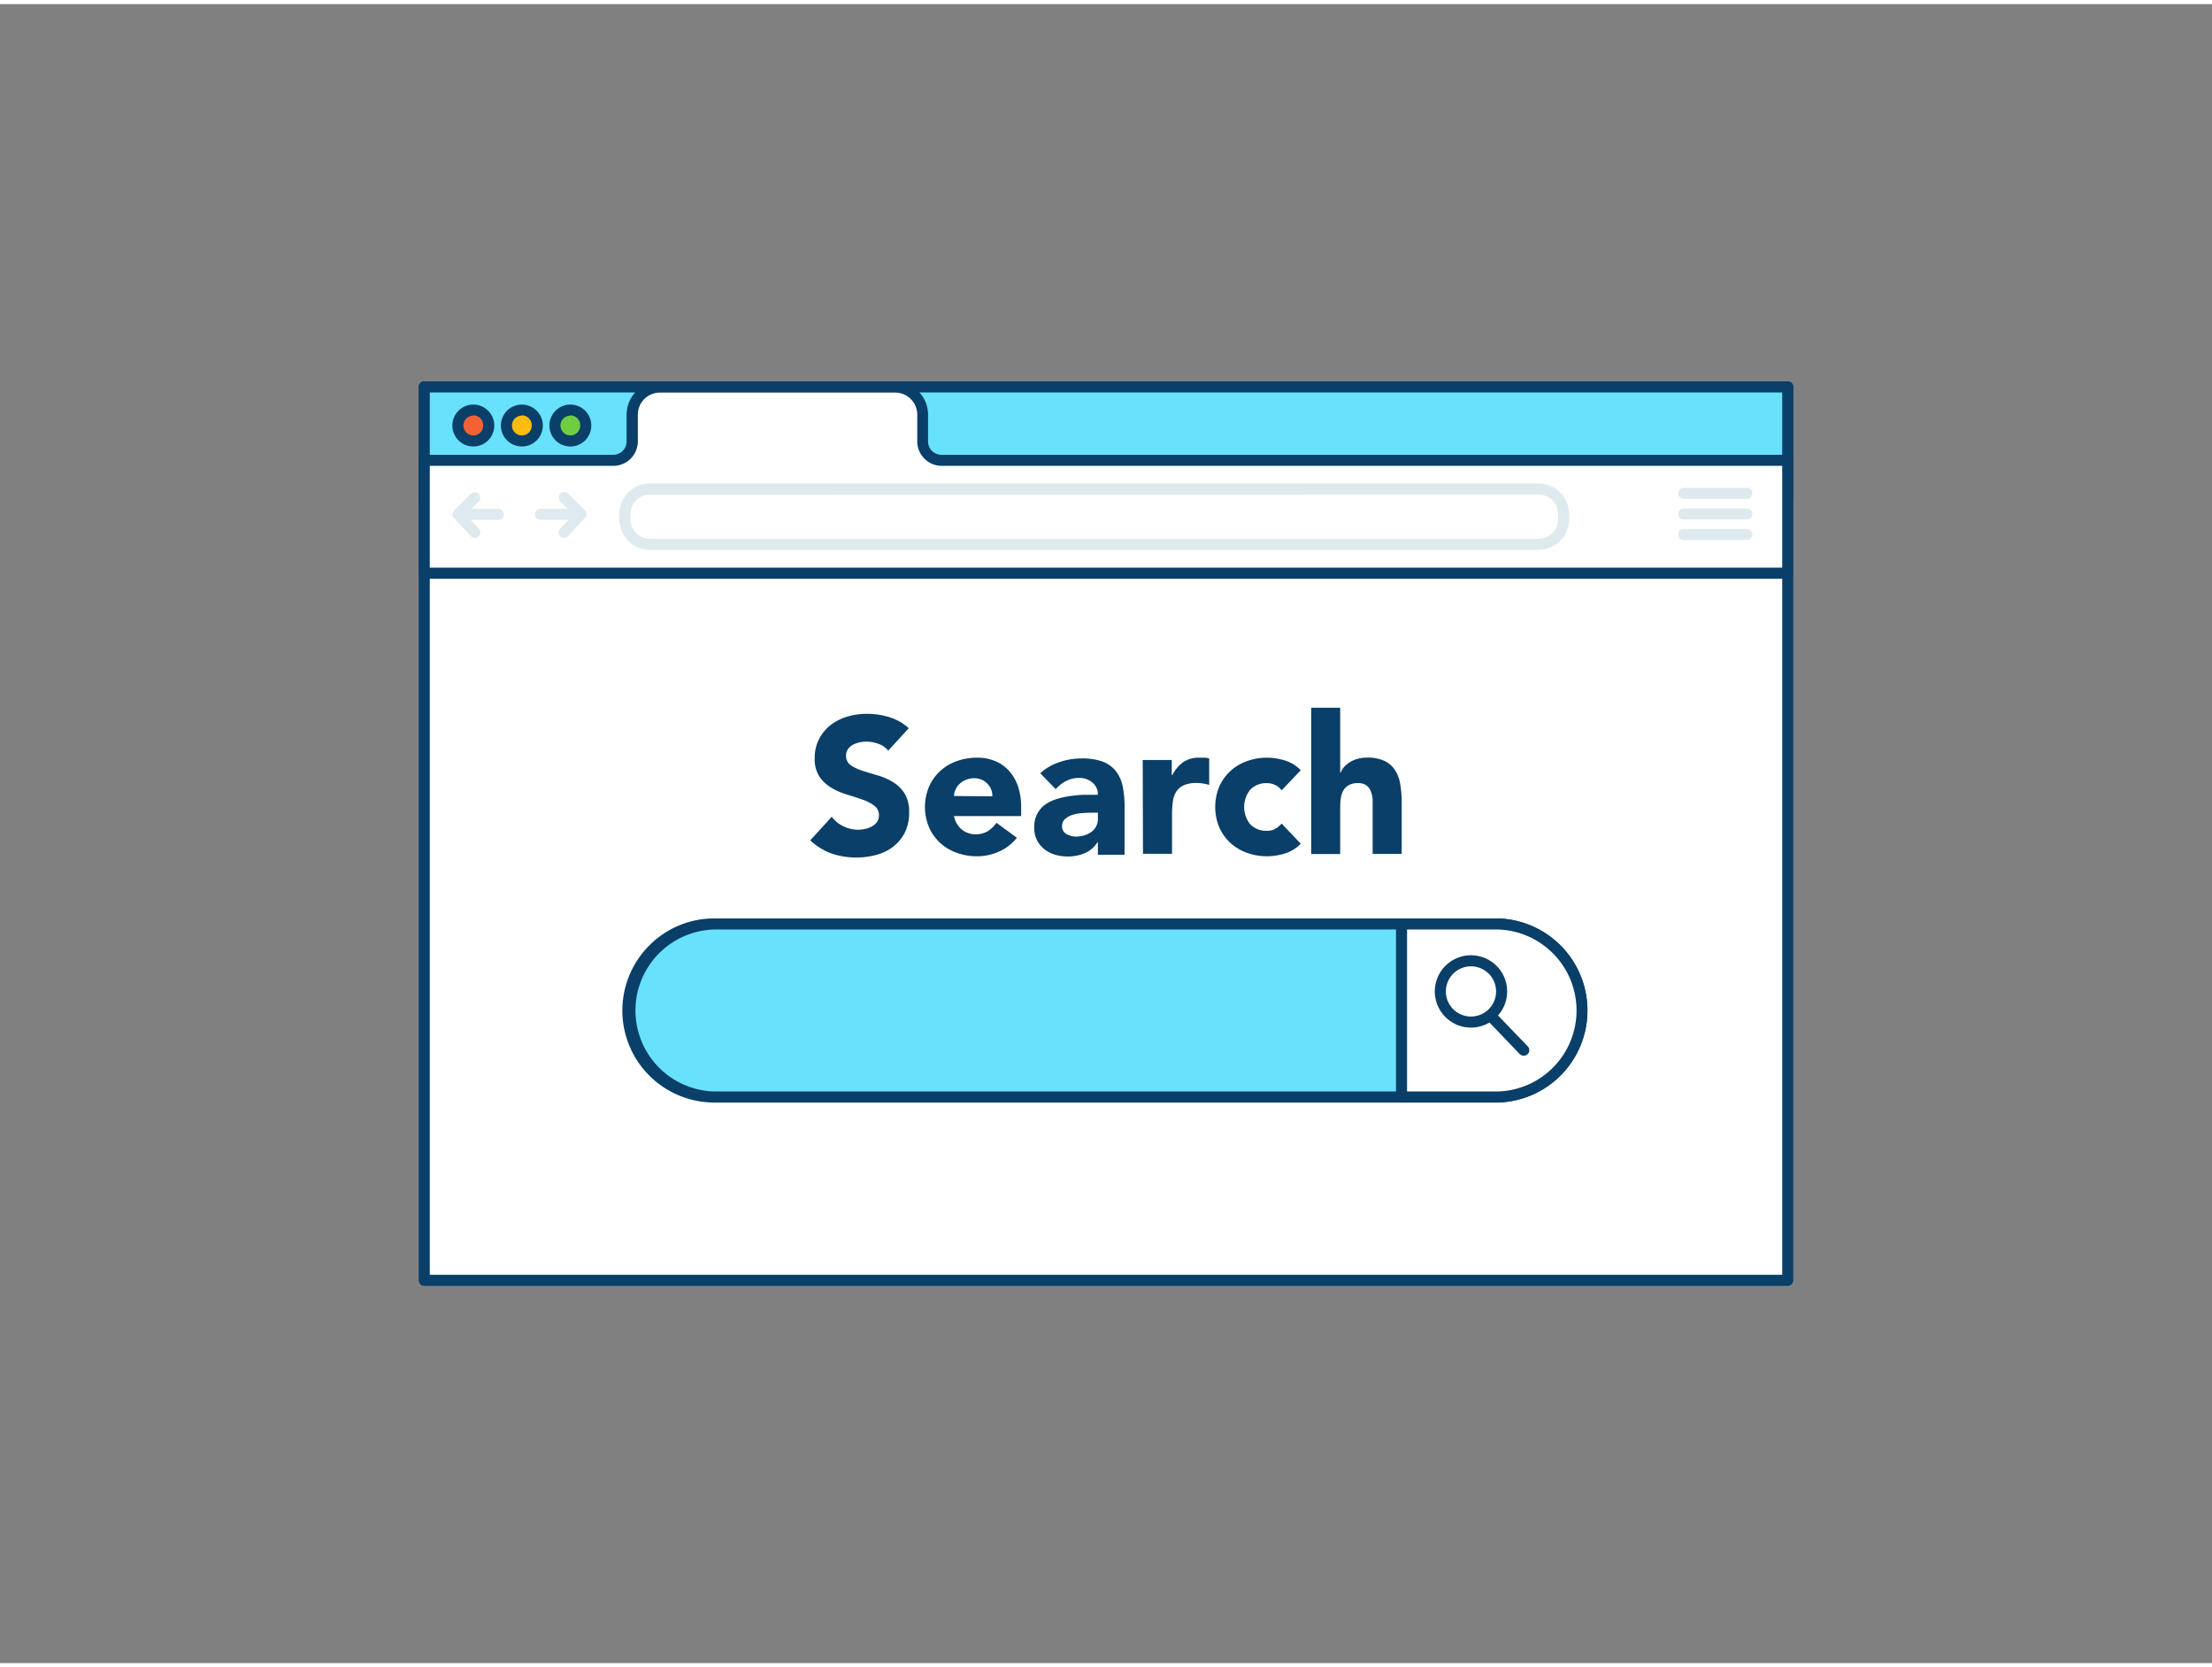 <svg id="_530_search_engine_outline" data-name="#530_search_engine_outline" xmlns="http://www.w3.org/2000/svg" viewBox="0 0 400 300" width="406" height="306" class="illustration"><rect x="0" y="0" width="400" height="300" fill="#808080" stroke="none"/><rect x="76.72" y="69.22" width="246.56" height="161.55" fill="#fff"></rect><path d="M323.28,231.78H76.72a1,1,0,0,1-1-1V69.22a1,1,0,0,1,1-1H323.28a1,1,0,0,1,1,1V230.78A1,1,0,0,1,323.28,231.78Zm-245.56-2H322.28V70.22H77.72Z" fill="#093f68"></path><rect x="76.72" y="69.22" width="246.56" height="20" fill="#68e1fd"></rect><path d="M323.28,90.23H76.72a1,1,0,0,1-1-1v-20a1,1,0,0,1,1-1H323.28a1,1,0,0,1,1,1v20A1,1,0,0,1,323.28,90.23Zm-245.56-2H322.28v-18H77.72Z" fill="#093f68"></path><path d="M166.88,79.08V74.25a5,5,0,0,0-5-5H119.34a5,5,0,0,0-5,5v4.83a3.42,3.42,0,0,1-3.42,3.41H76.72v20.42H323.28V82.49h-153A3.41,3.41,0,0,1,166.88,79.08Z" fill="#fff"></path><path d="M323.28,103.91H76.72a1,1,0,0,1-1-1V82.5a1,1,0,0,1,1-1h34.17a2.43,2.43,0,0,0,2.42-2.42V74.25a6,6,0,0,1,6-6h42.51a6,6,0,0,1,6,6v4.83a2.42,2.42,0,0,0,2.41,2.42h153a1,1,0,0,1,1,1v20.41A1,1,0,0,1,323.28,103.91Zm-245.56-2H322.28V83.5h-152a4.43,4.43,0,0,1-4.41-4.42V74.25a4,4,0,0,0-4-4H119.34a4,4,0,0,0-4,4v4.83a4.43,4.43,0,0,1-4.42,4.42H77.72Z" fill="#093f68"></path><path d="M103.94,93.27H97.75a1,1,0,0,1,0-2h6.19a1,1,0,0,1,0,2Z" fill="#dfeaef"></path><path d="M102,96.53a1,1,0,0,1-.68-.27,1,1,0,0,1,0-1.41l2.38-2.56-2.36-2.35a1,1,0,0,1,1.42-1.42l3,3a1,1,0,0,1,0,1.39l-3,3.26A1,1,0,0,1,102,96.53Z" fill="#dfeaef"></path><path d="M278.2,98.7H117.55A5.56,5.56,0,0,1,112,93.15v-.92a5.56,5.56,0,0,1,5.55-5.55H278.2a5.56,5.56,0,0,1,5.55,5.55v.92A5.56,5.56,0,0,1,278.2,98.7Zm-160.65-10A3.56,3.56,0,0,0,114,92.23v.92a3.56,3.56,0,0,0,3.55,3.55H278.2a3.55,3.55,0,0,0,3.55-3.55v-.92a3.55,3.55,0,0,0-3.55-3.55Z" fill="#dfeaef"></path><circle cx="94.37" cy="76.16" r="2.79" fill="#ffbc0e"></circle><path d="M94.37,80a3.79,3.79,0,1,1,3.79-3.79A3.79,3.79,0,0,1,94.37,80Zm0-5.58a1.79,1.79,0,1,0,1.79,1.79A1.79,1.79,0,0,0,94.37,74.37Z" fill="#093f68"></path><circle cx="103.14" cy="76.16" r="2.79" fill="#70cc40"></circle><path d="M103.14,80a3.79,3.79,0,1,1,3.79-3.79A3.79,3.79,0,0,1,103.14,80Zm0-5.58a1.79,1.79,0,1,0,1.79,1.79A1.79,1.79,0,0,0,103.14,74.37Z" fill="#093f68"></path><path d="M315.88,89.48H304.47a1,1,0,0,1,0-2h11.41a1,1,0,0,1,0,2Z" fill="#dfeaef"></path><path d="M315.88,93.2H304.47a1,1,0,0,1,0-2h11.41a1,1,0,0,1,0,2Z" fill="#dfeaef"></path><path d="M315.88,96.92H304.47a1,1,0,0,1,0-2h11.41a1,1,0,0,1,0,2Z" fill="#dfeaef"></path><path d="M286.46,182a15.65,15.65,0,0,1-15.64,15.65H129.18a15.65,15.65,0,0,1,0-31.29H270.82A15.64,15.64,0,0,1,286.46,182Z" fill="#68e1fd"></path><path d="M270.82,198.63H129.18a16.64,16.64,0,0,1-11.76-28.41,16.5,16.5,0,0,1,11.76-4.88H270.82a16.65,16.65,0,0,1,0,33.29ZM129.18,167.34a14.65,14.65,0,0,0,0,29.29H270.82a14.65,14.65,0,0,0,0-29.29Z" fill="#093f68"></path><path d="M286.46,182a15.65,15.65,0,0,1-15.64,15.65H253.44V166.34h17.38A15.64,15.64,0,0,1,286.46,182Z" fill="#fff"></path><path d="M270.82,198.63H253.44a1,1,0,0,1-1-1V166.34a1,1,0,0,1,1-1h17.38a16.65,16.65,0,0,1,0,33.29Zm-16.38-2h16.38a14.65,14.65,0,0,0,0-29.29H254.44Z" fill="#093f68"></path><path d="M266,185.08a6.54,6.54,0,1,1,6.54-6.54A6.54,6.54,0,0,1,266,185.08ZM266,174a4.54,4.54,0,1,0,4.54,4.54A4.54,4.54,0,0,0,266,174Z" fill="#093f68"></path><path d="M275.52,190.16a1,1,0,0,1-.72-.31l-5.4-5.63a1,1,0,1,1,1.44-1.39l5.41,5.63a1,1,0,0,1,0,1.42A1.05,1.05,0,0,1,275.52,190.16Z" fill="#093f68"></path><path d="M160.62,135a3.86,3.86,0,0,0-1.8-1.24,6.44,6.44,0,0,0-2.15-.4,5.88,5.88,0,0,0-1.23.14,5,5,0,0,0-1.19.43,2.79,2.79,0,0,0-.91.79,2,2,0,0,0-.34,1.19,2,2,0,0,0,.83,1.72,8.21,8.21,0,0,0,2.12,1c.85.28,1.77.56,2.75.84a11.37,11.37,0,0,1,2.74,1.19,6.51,6.51,0,0,1,2.12,2.06,6.28,6.28,0,0,1,.84,3.46,8,8,0,0,1-.77,3.61,7.52,7.52,0,0,1-2.08,2.55,8.7,8.7,0,0,1-3.05,1.5,14,14,0,0,1-8.13-.24,11.24,11.24,0,0,1-3.85-2.38l3.89-4.27a5.55,5.55,0,0,0,2.11,1.73,6,6,0,0,0,2.64.62,6.3,6.3,0,0,0,1.35-.16,4.55,4.55,0,0,0,1.22-.47,2.55,2.55,0,0,0,.88-.81,2,2,0,0,0,.33-1.15,2.08,2.08,0,0,0-.86-1.77,7.72,7.72,0,0,0-2.15-1.1c-.86-.3-1.79-.61-2.8-.91a12.48,12.48,0,0,1-2.79-1.22,6.73,6.73,0,0,1-2.15-2,5.74,5.74,0,0,1-.86-3.32,7.38,7.38,0,0,1,.79-3.5,7.63,7.63,0,0,1,2.09-2.52,9.19,9.19,0,0,1,3-1.52,12.3,12.3,0,0,1,3.53-.51,13.81,13.81,0,0,1,4.06.6,9.26,9.26,0,0,1,3.53,2Z" fill="#093f68"></path><path d="M183.88,150.75a8.33,8.33,0,0,1-3.19,2.48,9.55,9.55,0,0,1-4,.87,10.67,10.67,0,0,1-3.69-.63,8.84,8.84,0,0,1-3-1.8,8.5,8.5,0,0,1-2-2.81,9.5,9.5,0,0,1,0-7.35,8.5,8.5,0,0,1,2-2.81,8.69,8.69,0,0,1,3-1.8,10.67,10.67,0,0,1,3.69-.63,8.37,8.37,0,0,1,3.3.63,6.81,6.81,0,0,1,2.52,1.8,8.13,8.13,0,0,1,1.59,2.81,11.45,11.45,0,0,1,.56,3.67v1.65H172.51a4.18,4.18,0,0,0,1.36,2.39,3.85,3.85,0,0,0,2.59.9,4,4,0,0,0,2.19-.58,5.92,5.92,0,0,0,1.55-1.49Zm-4.44-7.49a3,3,0,0,0-.88-2.27,3.12,3.12,0,0,0-2.34-1,3.82,3.82,0,0,0-2.68,1,3.15,3.15,0,0,0-.73,1,3.22,3.22,0,0,0-.3,1.21Z" fill="#093f68"></path><path d="M198.53,151.55h-.07a5,5,0,0,1-2.32,2,8.14,8.14,0,0,1-3.07.59,8,8,0,0,1-2.29-.33,5.68,5.68,0,0,1-1.94-1,4.84,4.84,0,0,1-1.33-1.64,5.09,5.09,0,0,1-.49-2.27,5.15,5.15,0,0,1,.55-2.49,5,5,0,0,1,1.46-1.68,7.59,7.59,0,0,1,2.12-1,16.41,16.41,0,0,1,2.47-.54,21.91,21.91,0,0,1,2.55-.21l2.36,0a2.69,2.69,0,0,0-1-2.22,3.58,3.58,0,0,0-2.36-.83,5,5,0,0,0-2.36.55,6.39,6.39,0,0,0-1.9,1.48l-2.8-2.87a9.52,9.52,0,0,1,3.43-2,12,12,0,0,1,4.05-.68,10.75,10.75,0,0,1,3.8.57,5.58,5.58,0,0,1,2.38,1.7,6.7,6.7,0,0,1,1.24,2.74,18.29,18.29,0,0,1,.35,3.76v8.64h-4.83Zm-1.29-5.32c-.4,0-.9,0-1.49.06a7.37,7.37,0,0,0-1.71.29,3.82,3.82,0,0,0-1.4.74,1.67,1.67,0,0,0-.58,1.36,1.51,1.51,0,0,0,.8,1.4,3.43,3.43,0,0,0,1.68.46,5.26,5.26,0,0,0,1.49-.21,4.44,4.44,0,0,0,1.28-.6,2.89,2.89,0,0,0,.89-1,2.81,2.81,0,0,0,.33-1.4v-1.12Z" fill="#093f68"></path><path d="M206.64,136.69h5.25v2.72H212a6.48,6.48,0,0,1,2-2.36,5.09,5.09,0,0,1,2.91-.78l.91,0a4.33,4.33,0,0,1,.84.14v4.79a9.82,9.82,0,0,0-1.11-.26,6.9,6.9,0,0,0-1.13-.09,5.55,5.55,0,0,0-2.38.42,3.22,3.22,0,0,0-1.35,1.17,4.56,4.56,0,0,0-.61,1.81,17.87,17.87,0,0,0-.14,2.3v7.1h-5.25Z" fill="#093f68"></path><path d="M231.76,142.18a3,3,0,0,0-1.09-.93,3.23,3.23,0,0,0-1.5-.37,4,4,0,0,0-3.1,1.19,5,5,0,0,0,0,6.23,4,4,0,0,0,3.1,1.19,2.79,2.79,0,0,0,1.5-.39,4.59,4.59,0,0,0,1.09-.91l3.46,3.64a6.73,6.73,0,0,1-2.89,1.77,11,11,0,0,1-3.16.5,10.67,10.67,0,0,1-3.69-.63,8.84,8.84,0,0,1-3-1.8,8.5,8.5,0,0,1-2-2.81,9.62,9.62,0,0,1,0-7.35,8.5,8.5,0,0,1,2-2.81,8.69,8.69,0,0,1,3-1.8,10.67,10.67,0,0,1,3.69-.63,11,11,0,0,1,3.16.5,6.73,6.73,0,0,1,2.89,1.77Z" fill="#093f68"></path><path d="M242.35,127.24V139h.07a3.37,3.37,0,0,1,.6-1,5.07,5.07,0,0,1,1-.87,5.3,5.3,0,0,1,1.4-.63,6.12,6.12,0,0,1,1.75-.24,7.22,7.22,0,0,1,3.22.61,4.66,4.66,0,0,1,1.9,1.69,6.79,6.79,0,0,1,.93,2.56,19.72,19.72,0,0,1,.25,3.18v9.37h-5.25v-8.32c0-.49,0-1,0-1.52a4.73,4.73,0,0,0-.32-1.45,2.45,2.45,0,0,0-.8-1.09,2.5,2.5,0,0,0-1.56-.42,3.26,3.26,0,0,0-1.64.37,2.51,2.51,0,0,0-1,1,3.86,3.86,0,0,0-.44,1.38,11.86,11.86,0,0,0-.11,1.61v8.46h-5.24V127.24Z" fill="#093f68"></path><circle cx="85.6" cy="76.16" r="2.79" fill="#f56132"></circle><path d="M85.6,80a3.79,3.79,0,1,1,3.78-3.79A3.79,3.79,0,0,1,85.6,80Zm0-5.58a1.79,1.79,0,1,0,1.78,1.79A1.79,1.79,0,0,0,85.6,74.37Z" fill="#093f68"></path><path d="M90.09,93.27H83.9a1,1,0,0,1,0-2h6.19a1,1,0,0,1,0,2Z" fill="#dfeaef"></path><path d="M85.85,96.53a1,1,0,0,1-.73-.32l-3-3.26a1,1,0,0,1,0-1.39l3-3a1,1,0,0,1,1.42,1.42L84.2,92.29l2.38,2.56a1,1,0,0,1-.73,1.68Z" fill="#dfeaef"></path></svg>